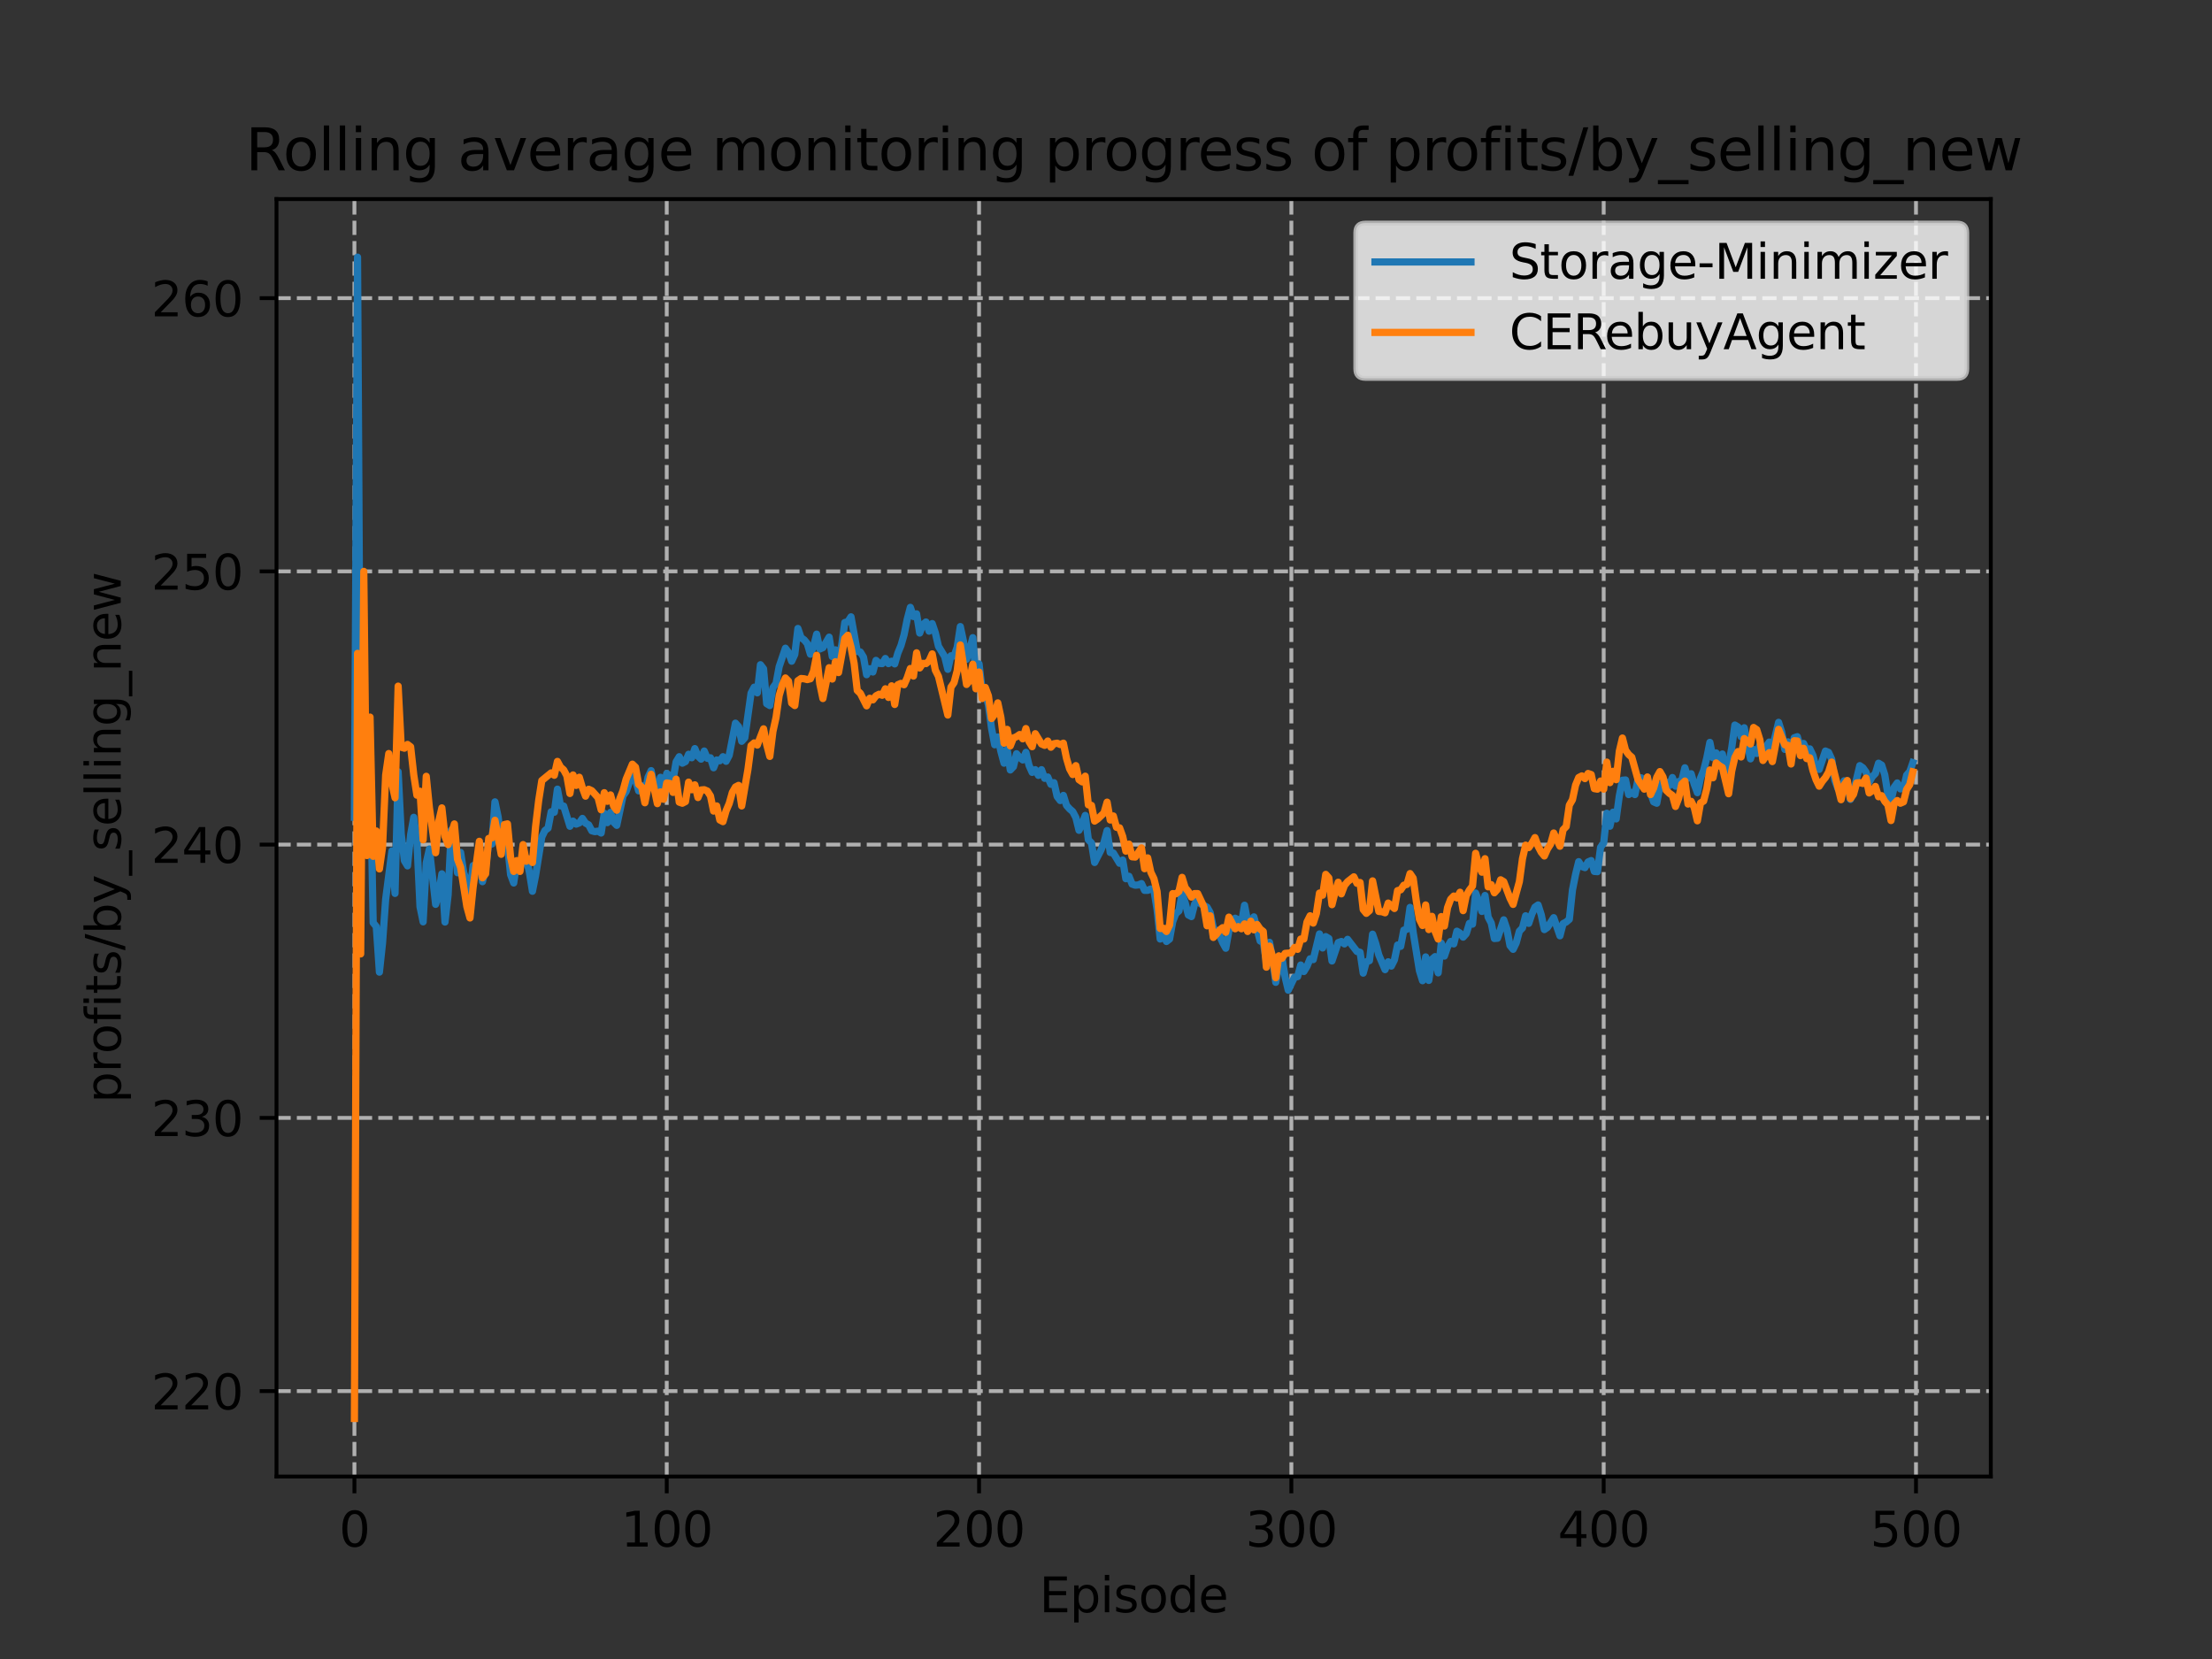 <?xml version="1.0" encoding="utf-8" standalone="no"?>
<!DOCTYPE svg PUBLIC "-//W3C//DTD SVG 1.1//EN"
  "http://www.w3.org/Graphics/SVG/1.1/DTD/svg11.dtd">
<svg xmlns:xlink="http://www.w3.org/1999/xlink" width="460.8pt" height="345.6pt" viewBox="0 0 460.8 345.6" xmlns="http://www.w3.org/2000/svg" version="1.1">
 <rect x="0" y="0" width="460.8" height="345.6" fill="#333333" stroke="none"/>
 <defs>
  <style type="text/css">*{stroke-linejoin: round; stroke-linecap: butt}</style>
 </defs>
 <g id="figure_1">
  <g id="patch_1">
   <path d="M 0 345.6 
L 460.8 345.6 
L 460.8 0 
L 0 0 
L 0 345.6 
z
" style="fill: none"/>
  </g>
  <g id="axes_1">
   <g id="patch_2">
    <path d="M 57.6 307.584 
L 414.72 307.584 
L 414.72 41.472 
L 57.6 41.472 
L 57.6 307.584 
z
" style="fill: none"/>
   </g>
   <g id="matplotlib.axis_1">
    <g id="xtick_1">
     <g id="line2d_1">
      <path d="M 73.833 307.584 
L 73.833 41.472 
" clip-path="url(#p8837fb0ba0)" style="fill: none; stroke-dasharray: 2.96,1.28; stroke-dashoffset: 0; stroke: #b0b0b0; stroke-width: 0.8"/>
     </g>
     <g id="line2d_2">
      <defs>
       <path id="m3d39e63148" d="M 0 0 
L 0 3.5 
" style="stroke: #000000; stroke-width: 0.8"/>
      </defs>
      <g>
       <use xlink:href="#m3d39e63148" x="73.833" y="307.584" style="stroke: #000000; stroke-width: 0.8"/>
      </g>
     </g>
     <g id="text_1">
      <!-- 0 -->
      <g transform="translate(70.651 322.182)scale(0.1 -0.1)">
       <defs>
        <path id="DejaVuSans-30" d="M 2034 4250 
Q 1547 4250 1301 3770 
Q 1056 3291 1056 2328 
Q 1056 1369 1301 889 
Q 1547 409 2034 409 
Q 2525 409 2770 889 
Q 3016 1369 3016 2328 
Q 3016 3291 2770 3770 
Q 2525 4250 2034 4250 
z
M 2034 4750 
Q 2819 4750 3233 4129 
Q 3647 3509 3647 2328 
Q 3647 1150 3233 529 
Q 2819 -91 2034 -91 
Q 1250 -91 836 529 
Q 422 1150 422 2328 
Q 422 3509 836 4129 
Q 1250 4750 2034 4750 
z
" transform="scale(0.016)"/>
       </defs>
       <use xlink:href="#DejaVuSans-30"/>
      </g>
     </g>
    </g>
    <g id="xtick_2">
     <g id="line2d_3">
      <path d="M 138.894 307.584 
L 138.894 41.472 
" clip-path="url(#p8837fb0ba0)" style="fill: none; stroke-dasharray: 2.96,1.28; stroke-dashoffset: 0; stroke: #b0b0b0; stroke-width: 0.8"/>
     </g>
     <g id="line2d_4">
      <g>
       <use xlink:href="#m3d39e63148" x="138.894" y="307.584" style="stroke: #000000; stroke-width: 0.8"/>
      </g>
     </g>
     <g id="text_2">
      <!-- 100 -->
      <g transform="translate(129.35 322.182)scale(0.1 -0.1)">
       <defs>
        <path id="DejaVuSans-31" d="M 794 531 
L 1825 531 
L 1825 4091 
L 703 3866 
L 703 4441 
L 1819 4666 
L 2450 4666 
L 2450 531 
L 3481 531 
L 3481 0 
L 794 0 
L 794 531 
z
" transform="scale(0.016)"/>
       </defs>
       <use xlink:href="#DejaVuSans-31"/>
       <use xlink:href="#DejaVuSans-30" x="63.623"/>
       <use xlink:href="#DejaVuSans-30" x="127.246"/>
      </g>
     </g>
    </g>
    <g id="xtick_3">
     <g id="line2d_5">
      <path d="M 203.955 307.584 
L 203.955 41.472 
" clip-path="url(#p8837fb0ba0)" style="fill: none; stroke-dasharray: 2.96,1.28; stroke-dashoffset: 0; stroke: #b0b0b0; stroke-width: 0.8"/>
     </g>
     <g id="line2d_6">
      <g>
       <use xlink:href="#m3d39e63148" x="203.955" y="307.584" style="stroke: #000000; stroke-width: 0.8"/>
      </g>
     </g>
     <g id="text_3">
      <!-- 200 -->
      <g transform="translate(194.411 322.182)scale(0.1 -0.1)">
       <defs>
        <path id="DejaVuSans-32" d="M 1228 531 
L 3431 531 
L 3431 0 
L 469 0 
L 469 531 
Q 828 903 1448 1529 
Q 2069 2156 2228 2338 
Q 2531 2678 2651 2914 
Q 2772 3150 2772 3378 
Q 2772 3750 2511 3984 
Q 2250 4219 1831 4219 
Q 1534 4219 1204 4116 
Q 875 4013 500 3803 
L 500 4441 
Q 881 4594 1212 4672 
Q 1544 4750 1819 4750 
Q 2544 4750 2975 4387 
Q 3406 4025 3406 3419 
Q 3406 3131 3298 2873 
Q 3191 2616 2906 2266 
Q 2828 2175 2409 1742 
Q 1991 1309 1228 531 
z
" transform="scale(0.016)"/>
       </defs>
       <use xlink:href="#DejaVuSans-32"/>
       <use xlink:href="#DejaVuSans-30" x="63.623"/>
       <use xlink:href="#DejaVuSans-30" x="127.246"/>
      </g>
     </g>
    </g>
    <g id="xtick_4">
     <g id="line2d_7">
      <path d="M 269.016 307.584 
L 269.016 41.472 
" clip-path="url(#p8837fb0ba0)" style="fill: none; stroke-dasharray: 2.96,1.28; stroke-dashoffset: 0; stroke: #b0b0b0; stroke-width: 0.8"/>
     </g>
     <g id="line2d_8">
      <g>
       <use xlink:href="#m3d39e63148" x="269.016" y="307.584" style="stroke: #000000; stroke-width: 0.8"/>
      </g>
     </g>
     <g id="text_4">
      <!-- 300 -->
      <g transform="translate(259.472 322.182)scale(0.1 -0.1)">
       <defs>
        <path id="DejaVuSans-33" d="M 2597 2516 
Q 3050 2419 3304 2112 
Q 3559 1806 3559 1356 
Q 3559 666 3084 287 
Q 2609 -91 1734 -91 
Q 1441 -91 1130 -33 
Q 819 25 488 141 
L 488 750 
Q 750 597 1062 519 
Q 1375 441 1716 441 
Q 2309 441 2620 675 
Q 2931 909 2931 1356 
Q 2931 1769 2642 2001 
Q 2353 2234 1838 2234 
L 1294 2234 
L 1294 2753 
L 1863 2753 
Q 2328 2753 2575 2939 
Q 2822 3125 2822 3475 
Q 2822 3834 2567 4026 
Q 2313 4219 1838 4219 
Q 1578 4219 1281 4162 
Q 984 4106 628 3988 
L 628 4550 
Q 988 4650 1302 4700 
Q 1616 4750 1894 4750 
Q 2613 4750 3031 4423 
Q 3450 4097 3450 3541 
Q 3450 3153 3228 2886 
Q 3006 2619 2597 2516 
z
" transform="scale(0.016)"/>
       </defs>
       <use xlink:href="#DejaVuSans-33"/>
       <use xlink:href="#DejaVuSans-30" x="63.623"/>
       <use xlink:href="#DejaVuSans-30" x="127.246"/>
      </g>
     </g>
    </g>
    <g id="xtick_5">
     <g id="line2d_9">
      <path d="M 334.077 307.584 
L 334.077 41.472 
" clip-path="url(#p8837fb0ba0)" style="fill: none; stroke-dasharray: 2.96,1.28; stroke-dashoffset: 0; stroke: #b0b0b0; stroke-width: 0.8"/>
     </g>
     <g id="line2d_10">
      <g>
       <use xlink:href="#m3d39e63148" x="334.077" y="307.584" style="stroke: #000000; stroke-width: 0.8"/>
      </g>
     </g>
     <g id="text_5">
      <!-- 400 -->
      <g transform="translate(324.533 322.182)scale(0.1 -0.1)">
       <defs>
        <path id="DejaVuSans-34" d="M 2419 4116 
L 825 1625 
L 2419 1625 
L 2419 4116 
z
M 2253 4666 
L 3047 4666 
L 3047 1625 
L 3713 1625 
L 3713 1100 
L 3047 1100 
L 3047 0 
L 2419 0 
L 2419 1100 
L 313 1100 
L 313 1709 
L 2253 4666 
z
" transform="scale(0.016)"/>
       </defs>
       <use xlink:href="#DejaVuSans-34"/>
       <use xlink:href="#DejaVuSans-30" x="63.623"/>
       <use xlink:href="#DejaVuSans-30" x="127.246"/>
      </g>
     </g>
    </g>
    <g id="xtick_6">
     <g id="line2d_11">
      <path d="M 399.138 307.584 
L 399.138 41.472 
" clip-path="url(#p8837fb0ba0)" style="fill: none; stroke-dasharray: 2.96,1.28; stroke-dashoffset: 0; stroke: #b0b0b0; stroke-width: 0.8"/>
     </g>
     <g id="line2d_12">
      <g>
       <use xlink:href="#m3d39e63148" x="399.138" y="307.584" style="stroke: #000000; stroke-width: 0.8"/>
      </g>
     </g>
     <g id="text_6">
      <!-- 500 -->
      <g transform="translate(389.594 322.182)scale(0.1 -0.1)">
       <defs>
        <path id="DejaVuSans-35" d="M 691 4666 
L 3169 4666 
L 3169 4134 
L 1269 4134 
L 1269 2991 
Q 1406 3038 1543 3061 
Q 1681 3084 1819 3084 
Q 2600 3084 3056 2656 
Q 3513 2228 3513 1497 
Q 3513 744 3044 326 
Q 2575 -91 1722 -91 
Q 1428 -91 1123 -41 
Q 819 9 494 109 
L 494 744 
Q 775 591 1075 516 
Q 1375 441 1709 441 
Q 2250 441 2565 725 
Q 2881 1009 2881 1497 
Q 2881 1984 2565 2268 
Q 2250 2553 1709 2553 
Q 1456 2553 1204 2497 
Q 953 2441 691 2322 
L 691 4666 
z
" transform="scale(0.016)"/>
       </defs>
       <use xlink:href="#DejaVuSans-35"/>
       <use xlink:href="#DejaVuSans-30" x="63.623"/>
       <use xlink:href="#DejaVuSans-30" x="127.246"/>
      </g>
     </g>
    </g>
    <g id="text_7">
     <!-- Episode -->
     <g transform="translate(216.523 335.861)scale(0.1 -0.1)">
      <defs>
       <path id="DejaVuSans-45" d="M 628 4666 
L 3578 4666 
L 3578 4134 
L 1259 4134 
L 1259 2753 
L 3481 2753 
L 3481 2222 
L 1259 2222 
L 1259 531 
L 3634 531 
L 3634 0 
L 628 0 
L 628 4666 
z
" transform="scale(0.016)"/>
       <path id="DejaVuSans-70" d="M 1159 525 
L 1159 -1331 
L 581 -1331 
L 581 3500 
L 1159 3500 
L 1159 2969 
Q 1341 3281 1617 3432 
Q 1894 3584 2278 3584 
Q 2916 3584 3314 3078 
Q 3713 2572 3713 1747 
Q 3713 922 3314 415 
Q 2916 -91 2278 -91 
Q 1894 -91 1617 61 
Q 1341 213 1159 525 
z
M 3116 1747 
Q 3116 2381 2855 2742 
Q 2594 3103 2138 3103 
Q 1681 3103 1420 2742 
Q 1159 2381 1159 1747 
Q 1159 1113 1420 752 
Q 1681 391 2138 391 
Q 2594 391 2855 752 
Q 3116 1113 3116 1747 
z
" transform="scale(0.016)"/>
       <path id="DejaVuSans-69" d="M 603 3500 
L 1178 3500 
L 1178 0 
L 603 0 
L 603 3500 
z
M 603 4863 
L 1178 4863 
L 1178 4134 
L 603 4134 
L 603 4863 
z
" transform="scale(0.016)"/>
       <path id="DejaVuSans-73" d="M 2834 3397 
L 2834 2853 
Q 2591 2978 2328 3040 
Q 2066 3103 1784 3103 
Q 1356 3103 1142 2972 
Q 928 2841 928 2578 
Q 928 2378 1081 2264 
Q 1234 2150 1697 2047 
L 1894 2003 
Q 2506 1872 2764 1633 
Q 3022 1394 3022 966 
Q 3022 478 2636 193 
Q 2250 -91 1575 -91 
Q 1294 -91 989 -36 
Q 684 19 347 128 
L 347 722 
Q 666 556 975 473 
Q 1284 391 1588 391 
Q 1994 391 2212 530 
Q 2431 669 2431 922 
Q 2431 1156 2273 1281 
Q 2116 1406 1581 1522 
L 1381 1569 
Q 847 1681 609 1914 
Q 372 2147 372 2553 
Q 372 3047 722 3315 
Q 1072 3584 1716 3584 
Q 2034 3584 2315 3537 
Q 2597 3491 2834 3397 
z
" transform="scale(0.016)"/>
       <path id="DejaVuSans-6f" d="M 1959 3097 
Q 1497 3097 1228 2736 
Q 959 2375 959 1747 
Q 959 1119 1226 758 
Q 1494 397 1959 397 
Q 2419 397 2687 759 
Q 2956 1122 2956 1747 
Q 2956 2369 2687 2733 
Q 2419 3097 1959 3097 
z
M 1959 3584 
Q 2709 3584 3137 3096 
Q 3566 2609 3566 1747 
Q 3566 888 3137 398 
Q 2709 -91 1959 -91 
Q 1206 -91 779 398 
Q 353 888 353 1747 
Q 353 2609 779 3096 
Q 1206 3584 1959 3584 
z
" transform="scale(0.016)"/>
       <path id="DejaVuSans-64" d="M 2906 2969 
L 2906 4863 
L 3481 4863 
L 3481 0 
L 2906 0 
L 2906 525 
Q 2725 213 2448 61 
Q 2172 -91 1784 -91 
Q 1150 -91 751 415 
Q 353 922 353 1747 
Q 353 2572 751 3078 
Q 1150 3584 1784 3584 
Q 2172 3584 2448 3432 
Q 2725 3281 2906 2969 
z
M 947 1747 
Q 947 1113 1208 752 
Q 1469 391 1925 391 
Q 2381 391 2643 752 
Q 2906 1113 2906 1747 
Q 2906 2381 2643 2742 
Q 2381 3103 1925 3103 
Q 1469 3103 1208 2742 
Q 947 2381 947 1747 
z
" transform="scale(0.016)"/>
       <path id="DejaVuSans-65" d="M 3597 1894 
L 3597 1613 
L 953 1613 
Q 991 1019 1311 708 
Q 1631 397 2203 397 
Q 2534 397 2845 478 
Q 3156 559 3463 722 
L 3463 178 
Q 3153 47 2828 -22 
Q 2503 -91 2169 -91 
Q 1331 -91 842 396 
Q 353 884 353 1716 
Q 353 2575 817 3079 
Q 1281 3584 2069 3584 
Q 2775 3584 3186 3129 
Q 3597 2675 3597 1894 
z
M 3022 2063 
Q 3016 2534 2758 2815 
Q 2500 3097 2075 3097 
Q 1594 3097 1305 2825 
Q 1016 2553 972 2059 
L 3022 2063 
z
" transform="scale(0.016)"/>
      </defs>
      <use xlink:href="#DejaVuSans-45"/>
      <use xlink:href="#DejaVuSans-70" x="63.184"/>
      <use xlink:href="#DejaVuSans-69" x="126.66"/>
      <use xlink:href="#DejaVuSans-73" x="154.443"/>
      <use xlink:href="#DejaVuSans-6f" x="206.543"/>
      <use xlink:href="#DejaVuSans-64" x="267.725"/>
      <use xlink:href="#DejaVuSans-65" x="331.201"/>
     </g>
    </g>
   </g>
   <g id="matplotlib.axis_2">
    <g id="ytick_1">
     <g id="line2d_13">
      <path d="M 57.6 289.796 
L 414.72 289.796 
" clip-path="url(#p8837fb0ba0)" style="fill: none; stroke-dasharray: 2.96,1.28; stroke-dashoffset: 0; stroke: #b0b0b0; stroke-width: 0.8"/>
     </g>
     <g id="line2d_14">
      <defs>
       <path id="m02518805bc" d="M 0 0 
L -3.5 0 
" style="stroke: #000000; stroke-width: 0.8"/>
      </defs>
      <g>
       <use xlink:href="#m02518805bc" x="57.6" y="289.796" style="stroke: #000000; stroke-width: 0.8"/>
      </g>
     </g>
     <g id="text_8">
      <!-- 220 -->
      <g transform="translate(31.512 293.595)scale(0.1 -0.1)">
       <use xlink:href="#DejaVuSans-32"/>
       <use xlink:href="#DejaVuSans-32" x="63.623"/>
       <use xlink:href="#DejaVuSans-30" x="127.246"/>
      </g>
     </g>
    </g>
    <g id="ytick_2">
     <g id="line2d_15">
      <path d="M 57.6 232.873 
L 414.72 232.873 
" clip-path="url(#p8837fb0ba0)" style="fill: none; stroke-dasharray: 2.96,1.28; stroke-dashoffset: 0; stroke: #b0b0b0; stroke-width: 0.8"/>
     </g>
     <g id="line2d_16">
      <g>
       <use xlink:href="#m02518805bc" x="57.6" y="232.873" style="stroke: #000000; stroke-width: 0.8"/>
      </g>
     </g>
     <g id="text_9">
      <!-- 230 -->
      <g transform="translate(31.512 236.673)scale(0.1 -0.1)">
       <use xlink:href="#DejaVuSans-32"/>
       <use xlink:href="#DejaVuSans-33" x="63.623"/>
       <use xlink:href="#DejaVuSans-30" x="127.246"/>
      </g>
     </g>
    </g>
    <g id="ytick_3">
     <g id="line2d_17">
      <path d="M 57.6 175.951 
L 414.72 175.951 
" clip-path="url(#p8837fb0ba0)" style="fill: none; stroke-dasharray: 2.96,1.28; stroke-dashoffset: 0; stroke: #b0b0b0; stroke-width: 0.8"/>
     </g>
     <g id="line2d_18">
      <g>
       <use xlink:href="#m02518805bc" x="57.6" y="175.951" style="stroke: #000000; stroke-width: 0.8"/>
      </g>
     </g>
     <g id="text_10">
      <!-- 240 -->
      <g transform="translate(31.512 179.75)scale(0.1 -0.1)">
       <use xlink:href="#DejaVuSans-32"/>
       <use xlink:href="#DejaVuSans-34" x="63.623"/>
       <use xlink:href="#DejaVuSans-30" x="127.246"/>
      </g>
     </g>
    </g>
    <g id="ytick_4">
     <g id="line2d_19">
      <path d="M 57.6 119.029 
L 414.72 119.029 
" clip-path="url(#p8837fb0ba0)" style="fill: none; stroke-dasharray: 2.96,1.28; stroke-dashoffset: 0; stroke: #b0b0b0; stroke-width: 0.8"/>
     </g>
     <g id="line2d_20">
      <g>
       <use xlink:href="#m02518805bc" x="57.6" y="119.029" style="stroke: #000000; stroke-width: 0.8"/>
      </g>
     </g>
     <g id="text_11">
      <!-- 250 -->
      <g transform="translate(31.512 122.828)scale(0.1 -0.1)">
       <use xlink:href="#DejaVuSans-32"/>
       <use xlink:href="#DejaVuSans-35" x="63.623"/>
       <use xlink:href="#DejaVuSans-30" x="127.246"/>
      </g>
     </g>
    </g>
    <g id="ytick_5">
     <g id="line2d_21">
      <path d="M 57.6 62.106 
L 414.72 62.106 
" clip-path="url(#p8837fb0ba0)" style="fill: none; stroke-dasharray: 2.96,1.28; stroke-dashoffset: 0; stroke: #b0b0b0; stroke-width: 0.8"/>
     </g>
     <g id="line2d_22">
      <g>
       <use xlink:href="#m02518805bc" x="57.6" y="62.106" style="stroke: #000000; stroke-width: 0.8"/>
      </g>
     </g>
     <g id="text_12">
      <!-- 260 -->
      <g transform="translate(31.512 65.906)scale(0.1 -0.1)">
       <defs>
        <path id="DejaVuSans-36" d="M 2113 2584 
Q 1688 2584 1439 2293 
Q 1191 2003 1191 1497 
Q 1191 994 1439 701 
Q 1688 409 2113 409 
Q 2538 409 2786 701 
Q 3034 994 3034 1497 
Q 3034 2003 2786 2293 
Q 2538 2584 2113 2584 
z
M 3366 4563 
L 3366 3988 
Q 3128 4100 2886 4159 
Q 2644 4219 2406 4219 
Q 1781 4219 1451 3797 
Q 1122 3375 1075 2522 
Q 1259 2794 1537 2939 
Q 1816 3084 2150 3084 
Q 2853 3084 3261 2657 
Q 3669 2231 3669 1497 
Q 3669 778 3244 343 
Q 2819 -91 2113 -91 
Q 1303 -91 875 529 
Q 447 1150 447 2328 
Q 447 3434 972 4092 
Q 1497 4750 2381 4750 
Q 2619 4750 2861 4703 
Q 3103 4656 3366 4563 
z
" transform="scale(0.016)"/>
       </defs>
       <use xlink:href="#DejaVuSans-32"/>
       <use xlink:href="#DejaVuSans-36" x="63.623"/>
       <use xlink:href="#DejaVuSans-30" x="127.246"/>
      </g>
     </g>
    </g>
    <g id="text_13">
     <!-- profits/by_selling_new -->
     <g transform="translate(25.155 229.762)rotate(-90)scale(0.1 -0.1)">
      <defs>
       <path id="DejaVuSans-72" d="M 2631 2963 
Q 2534 3019 2420 3045 
Q 2306 3072 2169 3072 
Q 1681 3072 1420 2755 
Q 1159 2438 1159 1844 
L 1159 0 
L 581 0 
L 581 3500 
L 1159 3500 
L 1159 2956 
Q 1341 3275 1631 3429 
Q 1922 3584 2338 3584 
Q 2397 3584 2469 3576 
Q 2541 3569 2628 3553 
L 2631 2963 
z
" transform="scale(0.016)"/>
       <path id="DejaVuSans-66" d="M 2375 4863 
L 2375 4384 
L 1825 4384 
Q 1516 4384 1395 4259 
Q 1275 4134 1275 3809 
L 1275 3500 
L 2222 3500 
L 2222 3053 
L 1275 3053 
L 1275 0 
L 697 0 
L 697 3053 
L 147 3053 
L 147 3500 
L 697 3500 
L 697 3744 
Q 697 4328 969 4595 
Q 1241 4863 1831 4863 
L 2375 4863 
z
" transform="scale(0.016)"/>
       <path id="DejaVuSans-74" d="M 1172 4494 
L 1172 3500 
L 2356 3500 
L 2356 3053 
L 1172 3053 
L 1172 1153 
Q 1172 725 1289 603 
Q 1406 481 1766 481 
L 2356 481 
L 2356 0 
L 1766 0 
Q 1100 0 847 248 
Q 594 497 594 1153 
L 594 3053 
L 172 3053 
L 172 3500 
L 594 3500 
L 594 4494 
L 1172 4494 
z
" transform="scale(0.016)"/>
       <path id="DejaVuSans-2f" d="M 1625 4666 
L 2156 4666 
L 531 -594 
L 0 -594 
L 1625 4666 
z
" transform="scale(0.016)"/>
       <path id="DejaVuSans-62" d="M 3116 1747 
Q 3116 2381 2855 2742 
Q 2594 3103 2138 3103 
Q 1681 3103 1420 2742 
Q 1159 2381 1159 1747 
Q 1159 1113 1420 752 
Q 1681 391 2138 391 
Q 2594 391 2855 752 
Q 3116 1113 3116 1747 
z
M 1159 2969 
Q 1341 3281 1617 3432 
Q 1894 3584 2278 3584 
Q 2916 3584 3314 3078 
Q 3713 2572 3713 1747 
Q 3713 922 3314 415 
Q 2916 -91 2278 -91 
Q 1894 -91 1617 61 
Q 1341 213 1159 525 
L 1159 0 
L 581 0 
L 581 4863 
L 1159 4863 
L 1159 2969 
z
" transform="scale(0.016)"/>
       <path id="DejaVuSans-79" d="M 2059 -325 
Q 1816 -950 1584 -1140 
Q 1353 -1331 966 -1331 
L 506 -1331 
L 506 -850 
L 844 -850 
Q 1081 -850 1212 -737 
Q 1344 -625 1503 -206 
L 1606 56 
L 191 3500 
L 800 3500 
L 1894 763 
L 2988 3500 
L 3597 3500 
L 2059 -325 
z
" transform="scale(0.016)"/>
       <path id="DejaVuSans-5f" d="M 3263 -1063 
L 3263 -1509 
L -63 -1509 
L -63 -1063 
L 3263 -1063 
z
" transform="scale(0.016)"/>
       <path id="DejaVuSans-6c" d="M 603 4863 
L 1178 4863 
L 1178 0 
L 603 0 
L 603 4863 
z
" transform="scale(0.016)"/>
       <path id="DejaVuSans-6e" d="M 3513 2113 
L 3513 0 
L 2938 0 
L 2938 2094 
Q 2938 2591 2744 2837 
Q 2550 3084 2163 3084 
Q 1697 3084 1428 2787 
Q 1159 2491 1159 1978 
L 1159 0 
L 581 0 
L 581 3500 
L 1159 3500 
L 1159 2956 
Q 1366 3272 1645 3428 
Q 1925 3584 2291 3584 
Q 2894 3584 3203 3211 
Q 3513 2838 3513 2113 
z
" transform="scale(0.016)"/>
       <path id="DejaVuSans-67" d="M 2906 1791 
Q 2906 2416 2648 2759 
Q 2391 3103 1925 3103 
Q 1463 3103 1205 2759 
Q 947 2416 947 1791 
Q 947 1169 1205 825 
Q 1463 481 1925 481 
Q 2391 481 2648 825 
Q 2906 1169 2906 1791 
z
M 3481 434 
Q 3481 -459 3084 -895 
Q 2688 -1331 1869 -1331 
Q 1566 -1331 1297 -1286 
Q 1028 -1241 775 -1147 
L 775 -588 
Q 1028 -725 1275 -790 
Q 1522 -856 1778 -856 
Q 2344 -856 2625 -561 
Q 2906 -266 2906 331 
L 2906 616 
Q 2728 306 2450 153 
Q 2172 0 1784 0 
Q 1141 0 747 490 
Q 353 981 353 1791 
Q 353 2603 747 3093 
Q 1141 3584 1784 3584 
Q 2172 3584 2450 3431 
Q 2728 3278 2906 2969 
L 2906 3500 
L 3481 3500 
L 3481 434 
z
" transform="scale(0.016)"/>
       <path id="DejaVuSans-77" d="M 269 3500 
L 844 3500 
L 1563 769 
L 2278 3500 
L 2956 3500 
L 3675 769 
L 4391 3500 
L 4966 3500 
L 4050 0 
L 3372 0 
L 2619 2869 
L 1863 0 
L 1184 0 
L 269 3500 
z
" transform="scale(0.016)"/>
      </defs>
      <use xlink:href="#DejaVuSans-70"/>
      <use xlink:href="#DejaVuSans-72" x="63.477"/>
      <use xlink:href="#DejaVuSans-6f" x="102.34"/>
      <use xlink:href="#DejaVuSans-66" x="163.521"/>
      <use xlink:href="#DejaVuSans-69" x="198.727"/>
      <use xlink:href="#DejaVuSans-74" x="226.51"/>
      <use xlink:href="#DejaVuSans-73" x="265.719"/>
      <use xlink:href="#DejaVuSans-2f" x="317.818"/>
      <use xlink:href="#DejaVuSans-62" x="351.51"/>
      <use xlink:href="#DejaVuSans-79" x="414.986"/>
      <use xlink:href="#DejaVuSans-5f" x="474.166"/>
      <use xlink:href="#DejaVuSans-73" x="524.166"/>
      <use xlink:href="#DejaVuSans-65" x="576.266"/>
      <use xlink:href="#DejaVuSans-6c" x="637.789"/>
      <use xlink:href="#DejaVuSans-6c" x="665.572"/>
      <use xlink:href="#DejaVuSans-69" x="693.355"/>
      <use xlink:href="#DejaVuSans-6e" x="721.139"/>
      <use xlink:href="#DejaVuSans-67" x="784.518"/>
      <use xlink:href="#DejaVuSans-5f" x="847.994"/>
      <use xlink:href="#DejaVuSans-6e" x="897.994"/>
      <use xlink:href="#DejaVuSans-65" x="961.373"/>
      <use xlink:href="#DejaVuSans-77" x="1022.896"/>
     </g>
    </g>
   </g>
   <g id="line2d_23">
    <path d="M 73.833 170.259 
L 74.483 53.568 
L 75.134 168.361 
L 75.785 147.49 
L 76.435 171.397 
L 77.086 157.926 
L 77.736 192.215 
L 78.387 193.028 
L 79.038 202.515 
L 79.688 196.443 
L 80.339 187.336 
L 81.64 177.265 
L 82.291 186.116 
L 82.941 160.772 
L 83.592 173.816 
L 84.242 179.299 
L 84.893 180.378 
L 85.544 173.854 
L 86.194 170.259 
L 86.845 175.138 
L 87.496 188.888 
L 88.146 192.038 
L 88.797 179.746 
L 89.447 176.862 
L 90.749 188.39 
L 91.399 186.116 
L 92.05 182.036 
L 92.7 192.079 
L 93.351 186.417 
L 94.002 172.927 
L 94.652 175.089 
L 95.303 181.811 
L 95.953 177.577 
L 96.604 181.801 
L 97.255 183.643 
L 97.905 185.838 
L 98.556 180.33 
L 99.207 180.078 
L 99.857 178.172 
L 100.508 183.676 
L 101.158 180.981 
L 101.809 175.434 
L 102.46 175.825 
L 103.11 167.041 
L 103.761 170.138 
L 104.411 175.121 
L 105.062 173.976 
L 105.713 175.723 
L 106.363 182.201 
L 107.014 183.942 
L 107.664 179.495 
L 108.315 181.222 
L 108.966 177.71 
L 109.616 178.696 
L 110.267 181.643 
L 110.918 185.667 
L 111.568 182.415 
L 112.869 174.365 
L 113.52 173.013 
L 114.171 172.518 
L 114.821 169.103 
L 115.472 169.208 
L 116.122 164.394 
L 116.773 167.88 
L 117.424 167.915 
L 118.725 172.129 
L 119.375 171.061 
L 120.026 171.682 
L 120.677 171.428 
L 121.327 170.49 
L 121.978 171.473 
L 122.629 171.832 
L 123.279 173.068 
L 123.93 173.251 
L 124.58 173.141 
L 125.231 173.532 
L 125.882 169.416 
L 126.532 171.37 
L 127.183 169.23 
L 127.833 171.275 
L 128.484 171.933 
L 129.785 165.81 
L 130.436 164.89 
L 131.086 163.032 
L 131.737 161.847 
L 132.388 162.44 
L 133.038 164.752 
L 133.689 163.648 
L 134.339 165.535 
L 134.99 161.93 
L 135.641 160.535 
L 136.291 163.686 
L 136.942 164.973 
L 137.593 161.922 
L 138.243 164.567 
L 138.894 161.129 
L 139.544 161.58 
L 140.195 162.538 
L 140.846 158.705 
L 141.496 157.634 
L 142.147 158.987 
L 142.797 158.649 
L 143.448 157.127 
L 144.099 157.86 
L 144.749 155.944 
L 145.4 157.522 
L 146.05 158.142 
L 146.701 156.451 
L 147.352 157.973 
L 148.002 157.86 
L 148.653 159.945 
L 149.304 158.311 
L 149.954 158.48 
L 150.605 157.634 
L 151.255 158.593 
L 151.906 157.353 
L 153.207 150.646 
L 153.858 151.379 
L 154.508 154.422 
L 155.159 153.689 
L 156.46 144.39 
L 157.111 143.15 
L 157.761 144.334 
L 158.412 138.472 
L 159.063 139.318 
L 159.713 146.588 
L 160.364 146.983 
L 161.015 143.263 
L 161.665 142.361 
L 162.316 138.867 
L 163.617 135.035 
L 164.268 135.936 
L 164.918 137.74 
L 165.569 136.331 
L 166.219 130.92 
L 166.87 132.837 
L 167.521 133.287 
L 168.171 134.076 
L 168.822 136.274 
L 169.472 134.696 
L 170.123 132.104 
L 170.774 135.204 
L 171.424 134.922 
L 172.725 132.724 
L 173.376 136.782 
L 174.027 135.373 
L 174.677 137.289 
L 175.328 134.471 
L 175.979 129.681 
L 176.629 129.511 
L 177.28 128.497 
L 178.581 135.711 
L 179.232 135.824 
L 179.882 136.894 
L 180.533 140.558 
L 181.183 139.318 
L 181.834 139.994 
L 182.485 137.571 
L 183.135 138.191 
L 183.786 138.247 
L 184.436 137.176 
L 185.087 138.247 
L 185.738 137.74 
L 186.388 138.303 
L 187.039 136.049 
L 187.69 134.471 
L 188.34 132.217 
L 188.991 129.004 
L 189.641 126.524 
L 190.292 128.441 
L 190.943 127.877 
L 191.593 131.879 
L 192.244 130.131 
L 192.894 129.568 
L 193.545 131.484 
L 194.196 129.906 
L 194.846 131.822 
L 195.497 134.64 
L 196.798 136.782 
L 197.449 139.431 
L 198.099 136.613 
L 198.75 136.669 
L 199.401 134.809 
L 200.051 130.526 
L 200.702 133.569 
L 201.352 137.345 
L 202.003 135.373 
L 202.654 132.837 
L 203.304 141.065 
L 203.955 138.303 
L 204.605 143.883 
L 205.256 144.334 
L 205.907 146.87 
L 206.557 151.717 
L 207.208 155.155 
L 207.858 153.52 
L 208.509 156.564 
L 209.16 158.987 
L 209.81 156.113 
L 210.461 160.396 
L 211.112 159.72 
L 211.762 157.015 
L 212.413 157.804 
L 213.063 158.311 
L 213.714 156.733 
L 214.365 159.438 
L 215.015 160.903 
L 215.666 160.34 
L 216.316 161.523 
L 216.967 160.34 
L 217.618 162.143 
L 218.268 161.861 
L 218.919 163.383 
L 219.569 163.045 
L 220.22 165.919 
L 220.871 166.765 
L 221.521 165.694 
L 222.172 167.779 
L 222.822 168.512 
L 223.473 169.075 
L 224.124 170.315 
L 224.774 172.964 
L 225.425 171.611 
L 226.076 169.864 
L 226.726 174.937 
L 227.377 175.613 
L 228.027 179.671 
L 229.329 177.135 
L 229.979 175.5 
L 230.63 173.02 
L 231.28 177.585 
L 231.931 177.698 
L 233.232 179.84 
L 233.883 179.164 
L 234.533 183.052 
L 235.184 182.545 
L 235.835 184.179 
L 236.485 184.405 
L 237.136 184.349 
L 237.787 184.067 
L 238.437 185.476 
L 239.088 185.476 
L 239.738 185.194 
L 240.389 185.476 
L 241.04 189.477 
L 241.69 195.62 
L 242.341 194.775 
L 242.991 196.127 
L 243.642 195.62 
L 244.293 192.013 
L 244.943 190.323 
L 245.594 189.759 
L 246.244 186.208 
L 246.895 188.068 
L 247.546 190.604 
L 248.196 190.942 
L 248.847 188.35 
L 249.498 187.392 
L 250.148 188.294 
L 251.449 188.97 
L 252.1 190.097 
L 252.751 193.253 
L 254.052 194.831 
L 254.702 196.353 
L 255.353 197.536 
L 256.004 193.873 
L 257.305 191.281 
L 257.955 191.619 
L 258.606 192.408 
L 259.257 188.575 
L 259.907 191.957 
L 260.558 191.901 
L 261.208 190.999 
L 262.51 196.015 
L 263.16 196.353 
L 263.811 200.298 
L 264.462 196.297 
L 265.112 199.847 
L 265.763 204.638 
L 266.413 201.256 
L 267.064 199.509 
L 267.715 203.567 
L 268.365 206.272 
L 269.666 203.567 
L 270.317 203.454 
L 270.968 201.031 
L 271.618 202.383 
L 272.269 201.313 
L 272.919 199.734 
L 273.57 199.904 
L 274.871 194.549 
L 275.522 197.48 
L 276.173 195.113 
L 276.823 195.508 
L 277.474 200.185 
L 278.775 196.353 
L 279.426 196.127 
L 280.076 196.635 
L 280.727 195.677 
L 282.679 198.213 
L 283.329 198.382 
L 283.98 202.721 
L 284.63 200.354 
L 285.281 200.129 
L 285.932 194.606 
L 286.582 196.522 
L 287.233 198.945 
L 288.534 201.989 
L 289.185 200.354 
L 289.835 201.256 
L 290.486 199.96 
L 291.137 196.86 
L 291.787 197.142 
L 292.438 193.76 
L 293.088 193.591 
L 293.739 189.026 
L 294.39 194.211 
L 295.691 202.214 
L 296.341 204.3 
L 296.992 199.34 
L 297.643 204.243 
L 298.293 199.847 
L 298.944 199.284 
L 299.595 202.665 
L 300.245 196.466 
L 300.896 199.171 
L 301.546 197.255 
L 302.197 196.127 
L 302.848 196.635 
L 303.498 193.986 
L 304.149 194.38 
L 304.799 195.226 
L 305.45 194.493 
L 306.101 192.351 
L 306.751 192.521 
L 307.402 186.039 
L 308.052 187.73 
L 308.703 189.872 
L 309.354 186.547 
L 310.004 191.055 
L 310.655 192.295 
L 311.305 195.508 
L 311.956 195.451 
L 313.257 191.619 
L 313.908 193.535 
L 314.559 196.973 
L 315.209 197.762 
L 315.86 196.409 
L 316.51 193.986 
L 317.161 193.31 
L 317.812 190.773 
L 318.462 192.351 
L 319.113 190.435 
L 319.763 188.97 
L 320.414 188.519 
L 321.065 190.548 
L 321.715 193.648 
L 322.366 193.197 
L 323.667 191.168 
L 324.968 194.944 
L 325.619 192.408 
L 326.27 192.07 
L 326.92 191.506 
L 327.571 185.419 
L 328.221 182.151 
L 328.872 179.502 
L 329.523 180.516 
L 330.173 180.742 
L 330.824 179.558 
L 331.474 179.276 
L 332.125 181.531 
L 332.776 181.587 
L 333.426 176.515 
L 334.077 175.613 
L 334.727 169.413 
L 335.378 172.119 
L 336.029 169.188 
L 336.679 170.597 
L 337.33 165.806 
L 337.981 162.538 
L 338.631 162.481 
L 339.282 165.525 
L 339.932 165.074 
L 340.583 165.525 
L 341.234 162.312 
L 341.884 162.03 
L 342.535 163.778 
L 343.185 161.918 
L 343.836 165.13 
L 344.487 167.046 
L 345.137 167.328 
L 345.788 163.778 
L 346.438 163.045 
L 347.089 162.932 
L 347.74 163.665 
L 348.39 161.974 
L 349.041 163.778 
L 349.691 162.819 
L 350.342 162.594 
L 350.993 159.945 
L 351.643 162.087 
L 352.294 161.185 
L 352.945 163.383 
L 353.595 165.13 
L 354.246 162.087 
L 354.896 160.509 
L 355.547 157.916 
L 356.198 154.647 
L 356.848 157.86 
L 357.499 156.845 
L 358.149 158.818 
L 358.8 157.071 
L 359.451 160.565 
L 360.101 159.438 
L 360.752 155.775 
L 361.402 151.04 
L 362.053 151.435 
L 362.704 153.464 
L 363.354 151.604 
L 364.656 158.085 
L 365.306 156.113 
L 365.957 156.958 
L 366.607 155.211 
L 367.258 157.804 
L 367.909 155.549 
L 368.559 154.591 
L 369.21 155.831 
L 370.511 150.477 
L 371.162 152.506 
L 371.812 156.113 
L 372.463 154.535 
L 373.113 157.747 
L 373.764 153.689 
L 374.415 153.464 
L 375.065 155.718 
L 375.716 154.873 
L 376.367 156.225 
L 377.017 156 
L 377.668 157.353 
L 378.318 160.002 
L 378.969 160.283 
L 380.27 156.451 
L 380.921 156.733 
L 381.571 158.142 
L 382.222 162.538 
L 382.873 164.285 
L 383.523 164.961 
L 384.174 162.65 
L 384.824 162.876 
L 385.475 166.539 
L 386.126 164.848 
L 387.427 159.494 
L 388.078 159.945 
L 388.728 160.847 
L 389.379 162.932 
L 390.029 161.805 
L 390.68 161.129 
L 391.331 158.987 
L 391.981 159.382 
L 392.632 161.41 
L 393.282 165.468 
L 393.933 166.821 
L 394.584 164.003 
L 395.234 163.101 
L 395.885 164.341 
L 396.535 164.228 
L 397.186 161.467 
L 397.837 160.734 
L 398.487 158.874 
L 398.487 158.874 
" clip-path="url(#p8837fb0ba0)" style="fill: none; stroke: #1f77b4; stroke-width: 1.5; stroke-linecap: square"/>
   </g>
   <g id="line2d_24">
    <path d="M 73.833 295.488 
L 74.483 136.105 
L 75.134 198.72 
L 75.785 119.029 
L 76.435 178.228 
L 77.086 149.387 
L 77.736 178.391 
L 78.387 173.105 
L 79.038 181.011 
L 79.688 176.52 
L 80.339 161.462 
L 80.989 156.977 
L 81.64 163.253 
L 82.291 166.193 
L 82.941 142.936 
L 83.592 155.672 
L 84.242 155.861 
L 84.893 155.08 
L 85.544 155.579 
L 86.194 161.436 
L 86.845 165.651 
L 87.496 164.825 
L 88.146 174.961 
L 88.797 161.72 
L 89.447 168.21 
L 90.749 177.638 
L 91.399 171.072 
L 92.05 168.296 
L 92.7 174.243 
L 93.351 175.951 
L 94.652 171.639 
L 95.303 178.965 
L 95.953 180.667 
L 97.255 188.874 
L 97.905 191.23 
L 98.556 184.854 
L 99.857 175.257 
L 100.508 182.863 
L 101.158 182.04 
L 101.809 174.657 
L 102.46 174.56 
L 103.11 170.878 
L 104.411 177.967 
L 105.062 171.769 
L 105.713 171.625 
L 106.363 178.518 
L 107.014 181.534 
L 107.664 179.28 
L 108.315 181.538 
L 108.966 175.951 
L 109.616 179.407 
L 110.267 178.947 
L 110.918 179.68 
L 111.568 172.188 
L 112.219 166.749 
L 112.869 162.607 
L 114.821 161.009 
L 115.472 161.502 
L 116.122 158.616 
L 116.773 159.809 
L 117.424 160.381 
L 118.074 161.597 
L 118.725 165.298 
L 119.375 161.44 
L 120.026 163.618 
L 120.677 161.915 
L 121.327 164.105 
L 121.978 165.857 
L 122.629 164.417 
L 123.279 164.714 
L 124.58 166.152 
L 125.231 168.693 
L 125.882 165.129 
L 126.532 166.927 
L 127.183 165.595 
L 127.833 167.955 
L 128.484 168.786 
L 129.135 166.354 
L 129.785 164.697 
L 130.436 162.303 
L 131.737 159.191 
L 132.388 159.813 
L 133.038 163.391 
L 133.689 163.955 
L 134.339 167.231 
L 134.99 163.967 
L 135.641 161.305 
L 136.942 167.413 
L 137.593 164.969 
L 138.243 166.502 
L 138.894 163.101 
L 139.544 163.214 
L 140.195 165.074 
L 140.846 162.312 
L 141.496 167.103 
L 142.147 167.328 
L 142.797 166.99 
L 143.448 162.932 
L 144.099 164.51 
L 144.749 163.496 
L 145.4 166.145 
L 146.05 164.567 
L 146.701 164.51 
L 147.352 164.792 
L 148.002 165.806 
L 148.653 168.963 
L 149.304 167.892 
L 149.954 170.822 
L 150.605 171.161 
L 151.255 168.906 
L 151.906 167.385 
L 152.557 165.074 
L 153.207 163.947 
L 153.858 163.608 
L 154.508 167.892 
L 155.81 160.283 
L 156.46 155.324 
L 157.111 154.76 
L 157.761 155.211 
L 159.063 151.83 
L 159.713 155.098 
L 160.364 157.578 
L 161.015 152.393 
L 161.665 149.462 
L 162.316 144.897 
L 162.966 142.699 
L 163.617 141.234 
L 164.268 141.91 
L 164.918 146.475 
L 165.569 146.983 
L 166.219 141.798 
L 166.87 141.347 
L 167.521 141.403 
L 168.171 141.572 
L 168.822 141.403 
L 169.472 139.825 
L 170.123 136.5 
L 170.774 142.418 
L 171.424 145.517 
L 172.725 139.092 
L 173.376 141.459 
L 174.027 137.853 
L 174.677 140.107 
L 175.979 133.006 
L 176.629 132.329 
L 177.28 134.809 
L 177.93 138.191 
L 178.581 143.827 
L 179.232 144.447 
L 180.533 147.039 
L 181.183 145.461 
L 181.834 145.799 
L 182.485 144.954 
L 183.135 144.616 
L 183.786 144.841 
L 184.436 143.488 
L 185.087 145.292 
L 185.738 142.868 
L 186.388 146.757 
L 187.039 142.643 
L 187.69 142.361 
L 188.34 142.643 
L 188.991 141.178 
L 189.641 139.262 
L 190.292 140.84 
L 190.943 135.993 
L 191.593 139.149 
L 192.244 138.191 
L 192.894 138.247 
L 193.545 137.683 
L 194.196 136.218 
L 194.846 139.6 
L 195.497 140.896 
L 197.449 148.955 
L 198.099 143.15 
L 198.75 142.192 
L 199.401 139.712 
L 200.051 134.358 
L 201.352 142.587 
L 202.003 141.798 
L 202.654 138.36 
L 203.304 143.488 
L 203.955 139.994 
L 204.605 145.517 
L 205.256 143.207 
L 205.907 144.954 
L 206.557 149.688 
L 207.208 148.786 
L 207.858 146.419 
L 208.509 149.462 
L 209.16 154.817 
L 209.81 151.942 
L 210.461 155.38 
L 211.112 153.746 
L 211.762 153.464 
L 212.413 153.013 
L 213.063 153.915 
L 213.714 151.773 
L 214.365 154.478 
L 215.015 155.549 
L 215.666 152.844 
L 216.967 154.986 
L 217.618 155.267 
L 218.268 154.366 
L 218.919 155.662 
L 219.569 154.929 
L 220.22 154.817 
L 220.871 155.098 
L 221.521 154.817 
L 222.172 157.973 
L 222.822 160.171 
L 223.473 161.354 
L 224.124 159.494 
L 224.774 162.425 
L 225.425 162.876 
L 226.076 161.692 
L 226.726 167.666 
L 227.377 167.779 
L 228.027 171.048 
L 228.678 170.597 
L 229.979 169.357 
L 230.63 167.103 
L 231.28 170.822 
L 231.931 169.977 
L 232.582 172.344 
L 233.232 172.457 
L 233.883 174.26 
L 234.533 177.304 
L 235.184 175.838 
L 235.835 178.487 
L 236.485 178.544 
L 237.787 176.627 
L 238.437 180.967 
L 239.088 178.713 
L 239.738 181.7 
L 240.389 183.052 
L 241.04 185.701 
L 241.69 193.422 
L 242.341 193.366 
L 242.991 194.042 
L 243.642 192.69 
L 244.293 186.152 
L 244.943 186.208 
L 245.594 185.701 
L 246.244 182.77 
L 246.895 184.912 
L 247.546 185.701 
L 248.196 186.885 
L 248.847 186.152 
L 249.498 186.152 
L 250.799 188.914 
L 251.449 192.859 
L 252.1 190.773 
L 252.751 195.282 
L 253.401 194.606 
L 254.052 193.76 
L 254.702 193.253 
L 255.353 194.211 
L 256.004 191.055 
L 257.305 193.479 
L 257.955 193.028 
L 258.606 193.479 
L 259.257 192.464 
L 259.907 194.042 
L 260.558 191.901 
L 261.208 193.704 
L 261.859 192.577 
L 262.51 193.535 
L 263.16 194.042 
L 263.811 201.482 
L 264.462 197.086 
L 265.112 199.34 
L 265.763 203.68 
L 266.413 199.115 
L 267.064 199.622 
L 267.715 198.607 
L 269.016 198.495 
L 269.666 197.367 
L 270.317 197.762 
L 270.968 195.62 
L 271.618 195.62 
L 272.269 192.07 
L 272.919 190.773 
L 273.57 192.295 
L 274.221 190.323 
L 274.871 186.039 
L 275.522 186.49 
L 276.173 182.151 
L 276.823 182.883 
L 277.474 188.463 
L 278.124 185.87 
L 278.775 183.785 
L 279.426 186.208 
L 280.076 184.461 
L 280.727 183.672 
L 282.028 182.658 
L 282.679 184.01 
L 283.329 183.841 
L 283.98 189.477 
L 284.63 190.266 
L 285.281 189.703 
L 285.932 183.503 
L 287.233 189.872 
L 287.884 189.928 
L 288.534 190.153 
L 289.185 188.125 
L 290.486 189.252 
L 291.137 185.532 
L 291.787 185.363 
L 292.438 184.405 
L 293.088 184.236 
L 293.739 181.981 
L 294.39 182.94 
L 295.04 187.674 
L 295.691 191.506 
L 296.341 192.802 
L 296.992 188.519 
L 297.643 193.648 
L 298.293 190.886 
L 298.944 193.986 
L 299.595 195.62 
L 300.245 190.942 
L 300.896 192.915 
L 301.546 189.083 
L 302.197 187.336 
L 302.848 186.659 
L 303.498 187.054 
L 304.149 185.87 
L 304.799 189.703 
L 305.45 186.547 
L 306.101 185.419 
L 306.751 184.574 
L 307.402 177.755 
L 308.052 180.291 
L 308.703 181.7 
L 309.354 178.882 
L 310.004 184.743 
L 310.655 184.292 
L 311.305 185.983 
L 311.956 185.25 
L 312.607 183.278 
L 313.257 183.672 
L 314.559 187.11 
L 315.209 188.406 
L 316.51 183.672 
L 317.161 178.882 
L 317.812 176.064 
L 318.462 176.571 
L 319.113 175.669 
L 319.763 174.486 
L 320.414 176.289 
L 321.065 177.529 
L 321.715 178.318 
L 322.366 176.853 
L 323.016 175.838 
L 323.667 173.528 
L 324.968 176.289 
L 325.619 172.851 
L 326.27 172.175 
L 326.92 167.723 
L 327.571 166.596 
L 328.221 163.552 
L 328.872 161.974 
L 329.523 161.636 
L 330.173 162.2 
L 330.824 161.129 
L 331.474 161.354 
L 332.125 164.285 
L 332.776 164.398 
L 333.426 162.707 
L 334.077 164.398 
L 334.727 158.762 
L 335.378 163.045 
L 336.029 160.678 
L 336.679 162.425 
L 337.33 156.507 
L 337.981 153.746 
L 338.631 156.282 
L 339.282 157.184 
L 339.932 157.747 
L 341.234 162.425 
L 342.535 164.398 
L 343.185 161.861 
L 343.836 165.525 
L 344.487 164.172 
L 345.137 161.918 
L 345.788 160.734 
L 346.438 161.861 
L 347.089 164.623 
L 347.74 165.243 
L 348.39 165.694 
L 349.041 168.004 
L 349.691 166.314 
L 350.342 163.327 
L 350.993 162.707 
L 351.643 167.497 
L 352.294 166.934 
L 352.945 168.23 
L 353.595 170.991 
L 354.246 167.272 
L 354.896 166.877 
L 355.547 164.341 
L 356.198 160.396 
L 356.848 162.03 
L 357.499 158.931 
L 358.149 159.494 
L 358.8 159.889 
L 360.101 165.356 
L 360.752 160.621 
L 361.402 157.804 
L 362.053 156.564 
L 362.704 157.691 
L 363.354 153.858 
L 364.656 154.986 
L 365.306 151.548 
L 365.957 151.999 
L 366.607 154.084 
L 367.258 158.423 
L 367.909 157.465 
L 368.559 156.789 
L 369.21 158.649 
L 370.511 151.942 
L 371.812 155.155 
L 372.463 155.267 
L 373.113 159.156 
L 373.764 154.309 
L 374.415 154.366 
L 375.065 157.409 
L 375.716 155.887 
L 376.367 158.029 
L 377.017 157.86 
L 377.668 160.509 
L 378.318 162.425 
L 378.969 163.778 
L 379.62 162.763 
L 380.27 161.974 
L 380.921 160.847 
L 381.571 158.762 
L 383.523 166.596 
L 384.174 163.496 
L 384.824 162.594 
L 385.475 166.37 
L 386.126 165.468 
L 386.776 163.101 
L 387.427 163.045 
L 388.078 163.214 
L 388.728 162.087 
L 389.379 165.187 
L 390.029 164.736 
L 390.68 163.834 
L 391.331 165.976 
L 391.981 165.75 
L 392.632 166.934 
L 393.282 167.666 
L 393.933 170.935 
L 394.584 167.441 
L 395.234 166.765 
L 395.885 167.328 
L 396.535 167.046 
L 397.186 164.454 
L 397.837 163.439 
L 398.487 160.791 
L 398.487 160.791 
" clip-path="url(#p8837fb0ba0)" style="fill: none; stroke: #ff7f0e; stroke-width: 1.5; stroke-linecap: square"/>
   </g>
   <g id="patch_3">
    <path d="M 57.6 307.584 
L 57.6 41.472 
" style="fill: none; stroke: #000000; stroke-width: 0.8; stroke-linejoin: miter; stroke-linecap: square"/>
   </g>
   <g id="patch_4">
    <path d="M 414.72 307.584 
L 414.72 41.472 
" style="fill: none; stroke: #000000; stroke-width: 0.8; stroke-linejoin: miter; stroke-linecap: square"/>
   </g>
   <g id="patch_5">
    <path d="M 57.6 307.584 
L 414.72 307.584 
" style="fill: none; stroke: #000000; stroke-width: 0.8; stroke-linejoin: miter; stroke-linecap: square"/>
   </g>
   <g id="patch_6">
    <path d="M 57.6 41.472 
L 414.72 41.472 
" style="fill: none; stroke: #000000; stroke-width: 0.8; stroke-linejoin: miter; stroke-linecap: square"/>
   </g>
   <g id="text_14">
    <!-- Rolling average monitoring progress of profits/by_selling_new -->
    <g transform="translate(51.165 35.472)scale(0.12 -0.12)">
     <defs>
      <path id="DejaVuSans-52" d="M 2841 2188 
Q 3044 2119 3236 1894 
Q 3428 1669 3622 1275 
L 4263 0 
L 3584 0 
L 2988 1197 
Q 2756 1666 2539 1819 
Q 2322 1972 1947 1972 
L 1259 1972 
L 1259 0 
L 628 0 
L 628 4666 
L 2053 4666 
Q 2853 4666 3247 4331 
Q 3641 3997 3641 3322 
Q 3641 2881 3436 2590 
Q 3231 2300 2841 2188 
z
M 1259 4147 
L 1259 2491 
L 2053 2491 
Q 2509 2491 2742 2702 
Q 2975 2913 2975 3322 
Q 2975 3731 2742 3939 
Q 2509 4147 2053 4147 
L 1259 4147 
z
" transform="scale(0.016)"/>
      <path id="DejaVuSans-20" transform="scale(0.016)"/>
      <path id="DejaVuSans-61" d="M 2194 1759 
Q 1497 1759 1228 1600 
Q 959 1441 959 1056 
Q 959 750 1161 570 
Q 1363 391 1709 391 
Q 2188 391 2477 730 
Q 2766 1069 2766 1631 
L 2766 1759 
L 2194 1759 
z
M 3341 1997 
L 3341 0 
L 2766 0 
L 2766 531 
Q 2569 213 2275 61 
Q 1981 -91 1556 -91 
Q 1019 -91 701 211 
Q 384 513 384 1019 
Q 384 1609 779 1909 
Q 1175 2209 1959 2209 
L 2766 2209 
L 2766 2266 
Q 2766 2663 2505 2880 
Q 2244 3097 1772 3097 
Q 1472 3097 1187 3025 
Q 903 2953 641 2809 
L 641 3341 
Q 956 3463 1253 3523 
Q 1550 3584 1831 3584 
Q 2591 3584 2966 3190 
Q 3341 2797 3341 1997 
z
" transform="scale(0.016)"/>
      <path id="DejaVuSans-76" d="M 191 3500 
L 800 3500 
L 1894 563 
L 2988 3500 
L 3597 3500 
L 2284 0 
L 1503 0 
L 191 3500 
z
" transform="scale(0.016)"/>
      <path id="DejaVuSans-6d" d="M 3328 2828 
Q 3544 3216 3844 3400 
Q 4144 3584 4550 3584 
Q 5097 3584 5394 3201 
Q 5691 2819 5691 2113 
L 5691 0 
L 5113 0 
L 5113 2094 
Q 5113 2597 4934 2840 
Q 4756 3084 4391 3084 
Q 3944 3084 3684 2787 
Q 3425 2491 3425 1978 
L 3425 0 
L 2847 0 
L 2847 2094 
Q 2847 2600 2669 2842 
Q 2491 3084 2119 3084 
Q 1678 3084 1418 2786 
Q 1159 2488 1159 1978 
L 1159 0 
L 581 0 
L 581 3500 
L 1159 3500 
L 1159 2956 
Q 1356 3278 1631 3431 
Q 1906 3584 2284 3584 
Q 2666 3584 2933 3390 
Q 3200 3197 3328 2828 
z
" transform="scale(0.016)"/>
     </defs>
     <use xlink:href="#DejaVuSans-52"/>
     <use xlink:href="#DejaVuSans-6f" x="64.982"/>
     <use xlink:href="#DejaVuSans-6c" x="126.164"/>
     <use xlink:href="#DejaVuSans-6c" x="153.947"/>
     <use xlink:href="#DejaVuSans-69" x="181.73"/>
     <use xlink:href="#DejaVuSans-6e" x="209.514"/>
     <use xlink:href="#DejaVuSans-67" x="272.893"/>
     <use xlink:href="#DejaVuSans-20" x="336.369"/>
     <use xlink:href="#DejaVuSans-61" x="368.156"/>
     <use xlink:href="#DejaVuSans-76" x="429.436"/>
     <use xlink:href="#DejaVuSans-65" x="488.615"/>
     <use xlink:href="#DejaVuSans-72" x="550.139"/>
     <use xlink:href="#DejaVuSans-61" x="591.252"/>
     <use xlink:href="#DejaVuSans-67" x="652.531"/>
     <use xlink:href="#DejaVuSans-65" x="716.008"/>
     <use xlink:href="#DejaVuSans-20" x="777.531"/>
     <use xlink:href="#DejaVuSans-6d" x="809.318"/>
     <use xlink:href="#DejaVuSans-6f" x="906.73"/>
     <use xlink:href="#DejaVuSans-6e" x="967.912"/>
     <use xlink:href="#DejaVuSans-69" x="1031.291"/>
     <use xlink:href="#DejaVuSans-74" x="1059.074"/>
     <use xlink:href="#DejaVuSans-6f" x="1098.283"/>
     <use xlink:href="#DejaVuSans-72" x="1159.465"/>
     <use xlink:href="#DejaVuSans-69" x="1200.578"/>
     <use xlink:href="#DejaVuSans-6e" x="1228.361"/>
     <use xlink:href="#DejaVuSans-67" x="1291.74"/>
     <use xlink:href="#DejaVuSans-20" x="1355.217"/>
     <use xlink:href="#DejaVuSans-70" x="1387.004"/>
     <use xlink:href="#DejaVuSans-72" x="1450.48"/>
     <use xlink:href="#DejaVuSans-6f" x="1489.344"/>
     <use xlink:href="#DejaVuSans-67" x="1550.525"/>
     <use xlink:href="#DejaVuSans-72" x="1614.002"/>
     <use xlink:href="#DejaVuSans-65" x="1652.865"/>
     <use xlink:href="#DejaVuSans-73" x="1714.389"/>
     <use xlink:href="#DejaVuSans-73" x="1766.488"/>
     <use xlink:href="#DejaVuSans-20" x="1818.588"/>
     <use xlink:href="#DejaVuSans-6f" x="1850.375"/>
     <use xlink:href="#DejaVuSans-66" x="1911.557"/>
     <use xlink:href="#DejaVuSans-20" x="1946.762"/>
     <use xlink:href="#DejaVuSans-70" x="1978.549"/>
     <use xlink:href="#DejaVuSans-72" x="2042.025"/>
     <use xlink:href="#DejaVuSans-6f" x="2080.889"/>
     <use xlink:href="#DejaVuSans-66" x="2142.07"/>
     <use xlink:href="#DejaVuSans-69" x="2177.275"/>
     <use xlink:href="#DejaVuSans-74" x="2205.059"/>
     <use xlink:href="#DejaVuSans-73" x="2244.268"/>
     <use xlink:href="#DejaVuSans-2f" x="2296.367"/>
     <use xlink:href="#DejaVuSans-62" x="2330.059"/>
     <use xlink:href="#DejaVuSans-79" x="2393.535"/>
     <use xlink:href="#DejaVuSans-5f" x="2452.715"/>
     <use xlink:href="#DejaVuSans-73" x="2502.715"/>
     <use xlink:href="#DejaVuSans-65" x="2554.814"/>
     <use xlink:href="#DejaVuSans-6c" x="2616.338"/>
     <use xlink:href="#DejaVuSans-6c" x="2644.121"/>
     <use xlink:href="#DejaVuSans-69" x="2671.904"/>
     <use xlink:href="#DejaVuSans-6e" x="2699.688"/>
     <use xlink:href="#DejaVuSans-67" x="2763.066"/>
     <use xlink:href="#DejaVuSans-5f" x="2826.543"/>
     <use xlink:href="#DejaVuSans-6e" x="2876.543"/>
     <use xlink:href="#DejaVuSans-65" x="2939.922"/>
     <use xlink:href="#DejaVuSans-77" x="3001.445"/>
    </g>
   </g>
   <g id="legend_1">
    <g id="patch_7">
     <path d="M 284.431 78.828 
L 407.72 78.828 
Q 409.72 78.828 409.72 76.828 
L 409.72 48.472 
Q 409.72 46.472 407.72 46.472 
L 284.431 46.472 
Q 282.431 46.472 282.431 48.472 
L 282.431 76.828 
Q 282.431 78.828 284.431 78.828 
z
" style="fill: #ffffff; opacity: 0.8; stroke: #cccccc; stroke-linejoin: miter"/>
    </g>
    <g id="line2d_25">
     <path d="M 286.431 54.57 
L 296.431 54.57 
L 306.431 54.57 
" style="fill: none; stroke: #1f77b4; stroke-width: 1.5; stroke-linecap: square"/>
    </g>
    <g id="text_15">
     <!-- Storage-Minimizer -->
     <g transform="translate(314.431 58.07)scale(0.1 -0.1)">
      <defs>
       <path id="DejaVuSans-53" d="M 3425 4513 
L 3425 3897 
Q 3066 4069 2747 4153 
Q 2428 4238 2131 4238 
Q 1616 4238 1336 4038 
Q 1056 3838 1056 3469 
Q 1056 3159 1242 3001 
Q 1428 2844 1947 2747 
L 2328 2669 
Q 3034 2534 3370 2195 
Q 3706 1856 3706 1288 
Q 3706 609 3251 259 
Q 2797 -91 1919 -91 
Q 1588 -91 1214 -16 
Q 841 59 441 206 
L 441 856 
Q 825 641 1194 531 
Q 1563 422 1919 422 
Q 2459 422 2753 634 
Q 3047 847 3047 1241 
Q 3047 1584 2836 1778 
Q 2625 1972 2144 2069 
L 1759 2144 
Q 1053 2284 737 2584 
Q 422 2884 422 3419 
Q 422 4038 858 4394 
Q 1294 4750 2059 4750 
Q 2388 4750 2728 4690 
Q 3069 4631 3425 4513 
z
" transform="scale(0.016)"/>
       <path id="DejaVuSans-2d" d="M 313 2009 
L 1997 2009 
L 1997 1497 
L 313 1497 
L 313 2009 
z
" transform="scale(0.016)"/>
       <path id="DejaVuSans-4d" d="M 628 4666 
L 1569 4666 
L 2759 1491 
L 3956 4666 
L 4897 4666 
L 4897 0 
L 4281 0 
L 4281 4097 
L 3078 897 
L 2444 897 
L 1241 4097 
L 1241 0 
L 628 0 
L 628 4666 
z
" transform="scale(0.016)"/>
       <path id="DejaVuSans-7a" d="M 353 3500 
L 3084 3500 
L 3084 2975 
L 922 459 
L 3084 459 
L 3084 0 
L 275 0 
L 275 525 
L 2438 3041 
L 353 3041 
L 353 3500 
z
" transform="scale(0.016)"/>
      </defs>
      <use xlink:href="#DejaVuSans-53"/>
      <use xlink:href="#DejaVuSans-74" x="63.477"/>
      <use xlink:href="#DejaVuSans-6f" x="102.686"/>
      <use xlink:href="#DejaVuSans-72" x="163.867"/>
      <use xlink:href="#DejaVuSans-61" x="204.98"/>
      <use xlink:href="#DejaVuSans-67" x="266.26"/>
      <use xlink:href="#DejaVuSans-65" x="329.736"/>
      <use xlink:href="#DejaVuSans-2d" x="391.26"/>
      <use xlink:href="#DejaVuSans-4d" x="427.344"/>
      <use xlink:href="#DejaVuSans-69" x="513.623"/>
      <use xlink:href="#DejaVuSans-6e" x="541.406"/>
      <use xlink:href="#DejaVuSans-69" x="604.785"/>
      <use xlink:href="#DejaVuSans-6d" x="632.568"/>
      <use xlink:href="#DejaVuSans-69" x="729.98"/>
      <use xlink:href="#DejaVuSans-7a" x="757.764"/>
      <use xlink:href="#DejaVuSans-65" x="810.254"/>
      <use xlink:href="#DejaVuSans-72" x="871.777"/>
     </g>
    </g>
    <g id="line2d_26">
     <path d="M 286.431 69.249 
L 296.431 69.249 
L 306.431 69.249 
" style="fill: none; stroke: #ff7f0e; stroke-width: 1.5; stroke-linecap: square"/>
    </g>
    <g id="text_16">
     <!-- CERebuyAgent -->
     <g transform="translate(314.431 72.749)scale(0.1 -0.1)">
      <defs>
       <path id="DejaVuSans-43" d="M 4122 4306 
L 4122 3641 
Q 3803 3938 3442 4084 
Q 3081 4231 2675 4231 
Q 1875 4231 1450 3742 
Q 1025 3253 1025 2328 
Q 1025 1406 1450 917 
Q 1875 428 2675 428 
Q 3081 428 3442 575 
Q 3803 722 4122 1019 
L 4122 359 
Q 3791 134 3420 21 
Q 3050 -91 2638 -91 
Q 1578 -91 968 557 
Q 359 1206 359 2328 
Q 359 3453 968 4101 
Q 1578 4750 2638 4750 
Q 3056 4750 3426 4639 
Q 3797 4528 4122 4306 
z
" transform="scale(0.016)"/>
       <path id="DejaVuSans-75" d="M 544 1381 
L 544 3500 
L 1119 3500 
L 1119 1403 
Q 1119 906 1312 657 
Q 1506 409 1894 409 
Q 2359 409 2629 706 
Q 2900 1003 2900 1516 
L 2900 3500 
L 3475 3500 
L 3475 0 
L 2900 0 
L 2900 538 
Q 2691 219 2414 64 
Q 2138 -91 1772 -91 
Q 1169 -91 856 284 
Q 544 659 544 1381 
z
M 1991 3584 
L 1991 3584 
z
" transform="scale(0.016)"/>
       <path id="DejaVuSans-41" d="M 2188 4044 
L 1331 1722 
L 3047 1722 
L 2188 4044 
z
M 1831 4666 
L 2547 4666 
L 4325 0 
L 3669 0 
L 3244 1197 
L 1141 1197 
L 716 0 
L 50 0 
L 1831 4666 
z
" transform="scale(0.016)"/>
      </defs>
      <use xlink:href="#DejaVuSans-43"/>
      <use xlink:href="#DejaVuSans-45" x="69.824"/>
      <use xlink:href="#DejaVuSans-52" x="133.008"/>
      <use xlink:href="#DejaVuSans-65" x="197.99"/>
      <use xlink:href="#DejaVuSans-62" x="259.514"/>
      <use xlink:href="#DejaVuSans-75" x="322.99"/>
      <use xlink:href="#DejaVuSans-79" x="386.369"/>
      <use xlink:href="#DejaVuSans-41" x="445.549"/>
      <use xlink:href="#DejaVuSans-67" x="513.957"/>
      <use xlink:href="#DejaVuSans-65" x="577.434"/>
      <use xlink:href="#DejaVuSans-6e" x="638.957"/>
      <use xlink:href="#DejaVuSans-74" x="702.336"/>
     </g>
    </g>
   </g>
  </g>
 </g>
 <defs>
  <clipPath id="p8837fb0ba0">
   <rect x="57.6" y="41.472" width="357.12" height="266.112"/>
  </clipPath>
 </defs>
</svg>
